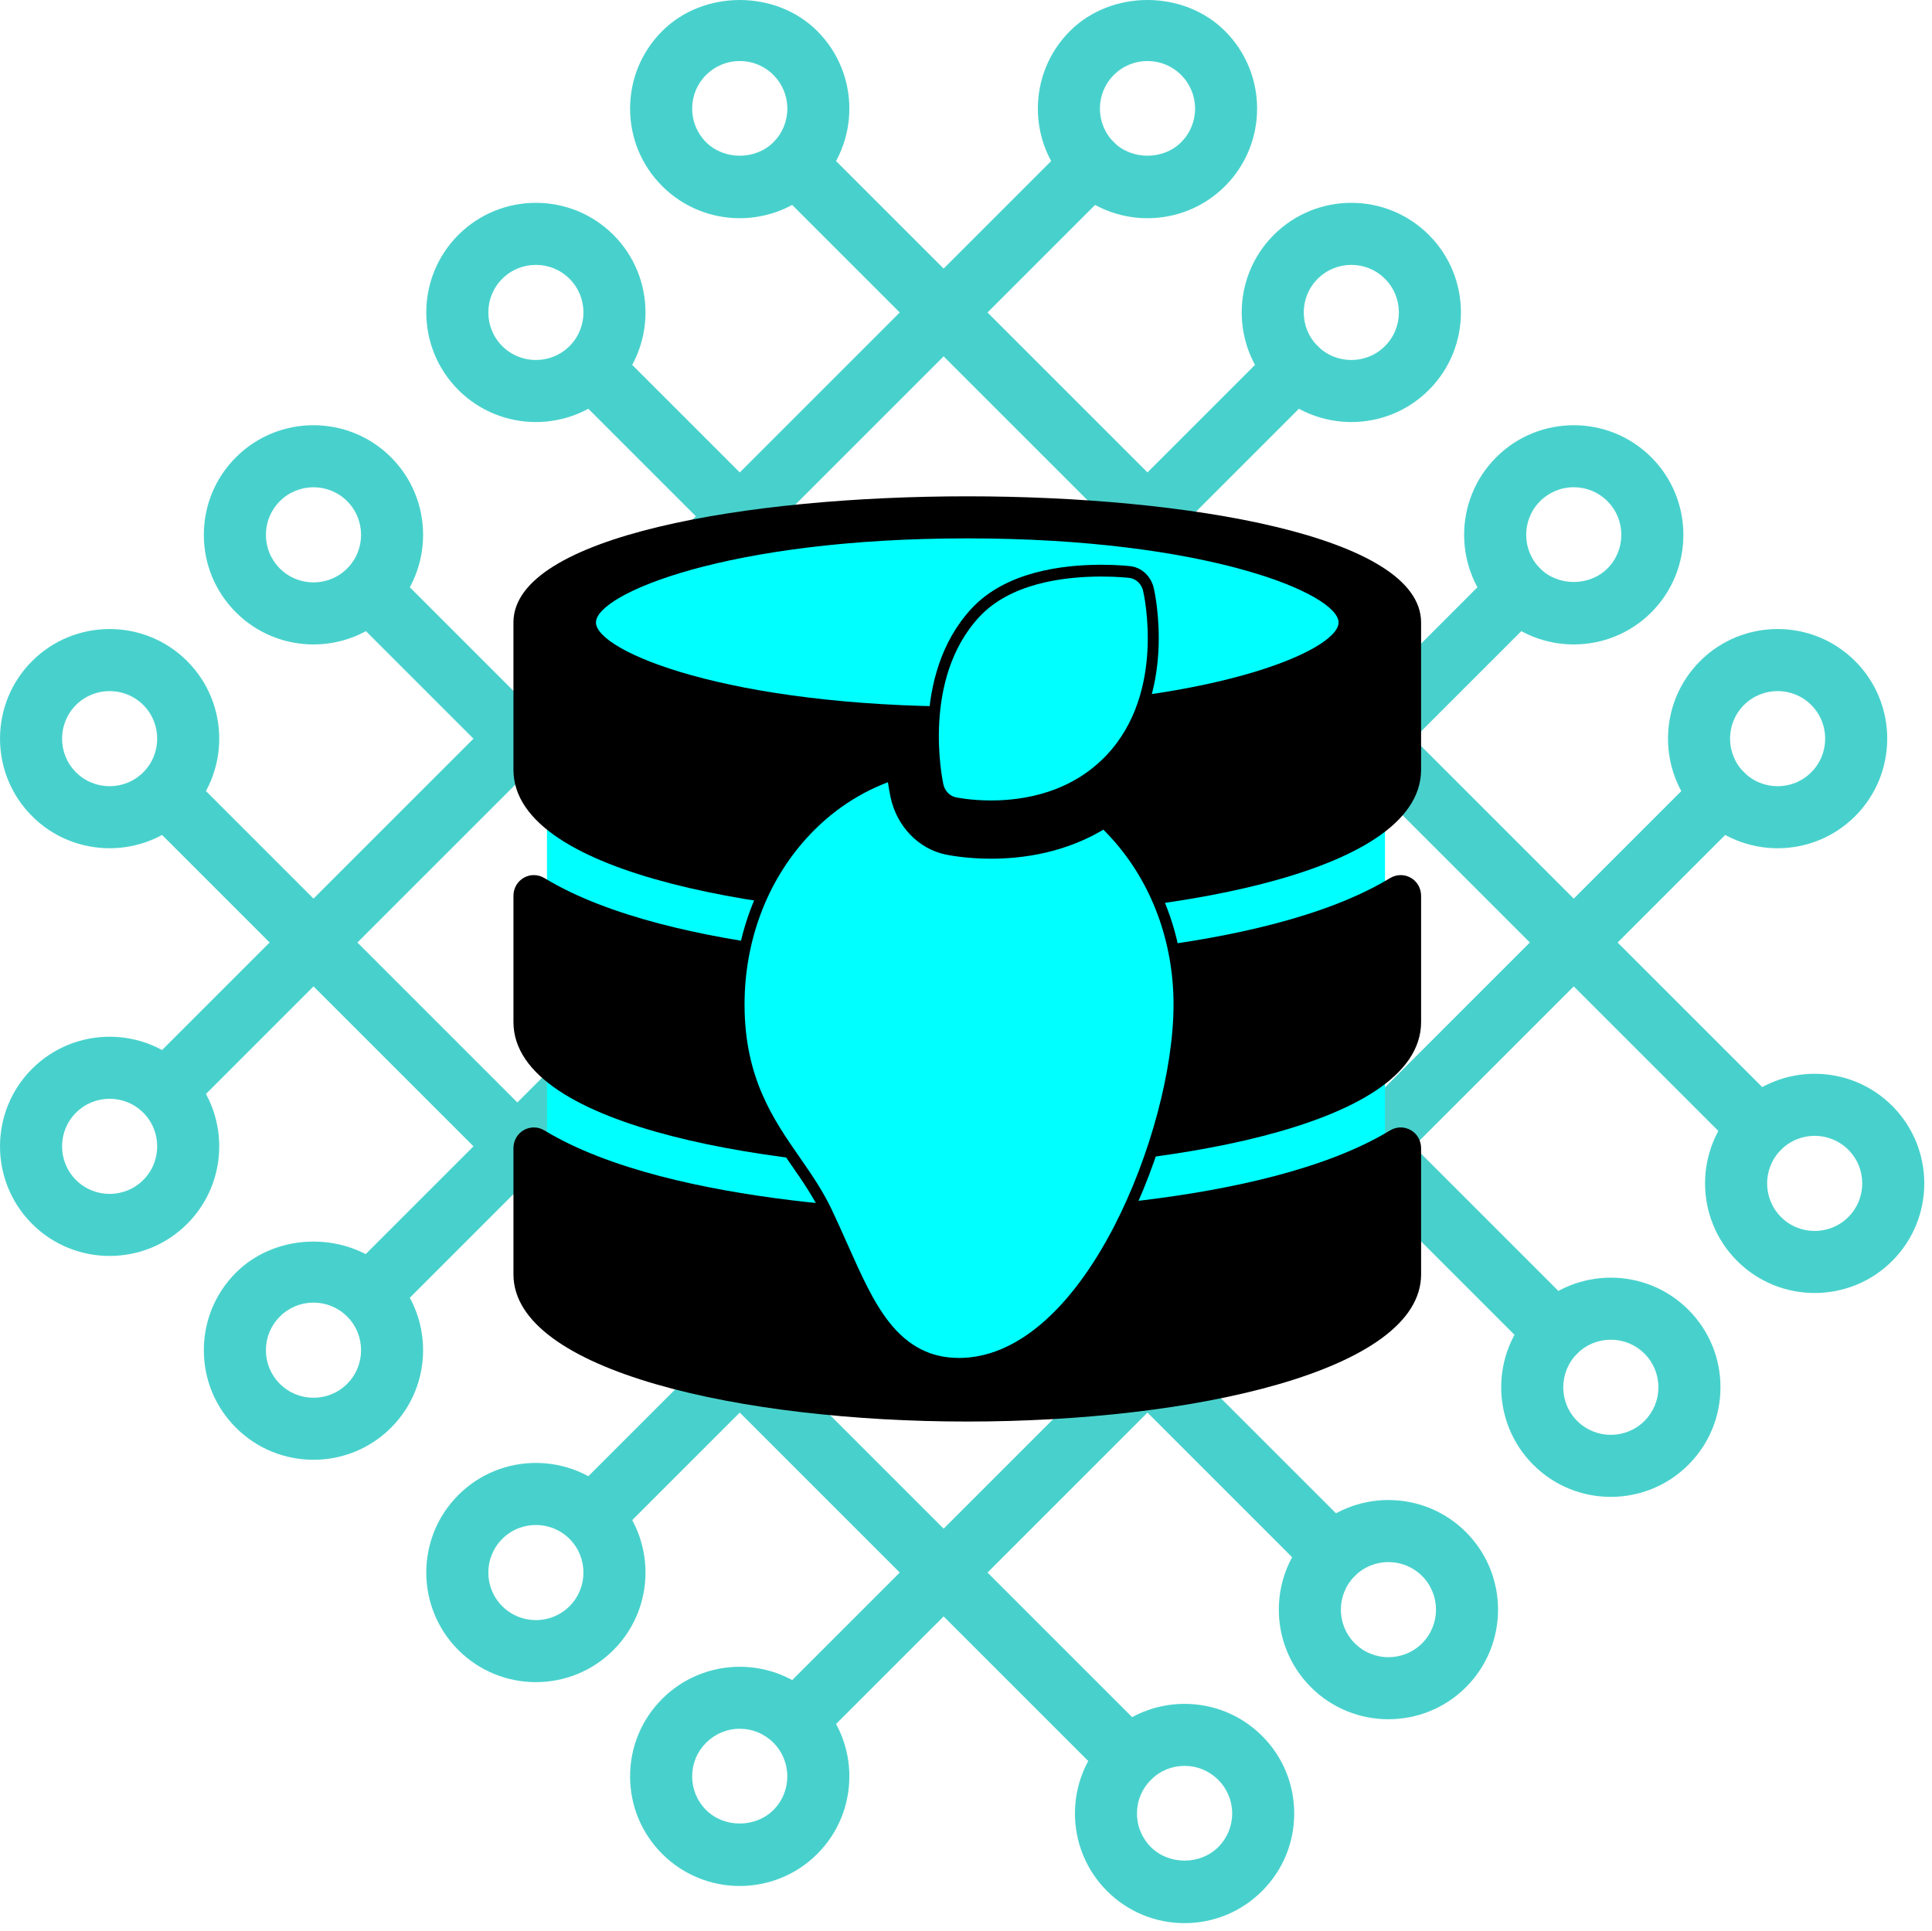 <svg width="106" height="105.95" version="1.1" viewBox="0 0 37.389 37.376" xmlns="http://www.w3.org/2000/svg">
 <g transform="matrix(.088 0 0 .088 -.002 -.01)" fill="#48d1cc">
  <path d="m38.547 244.66c-1.746 0-3.492-0.668-4.824-2-2.668-2.668-2.668-6.988 0-9.652l201.6-201.6c2.668-2.664 6.988-2.664 9.656 0 2.664 2.668 2.664 6.988 0 9.652l-201.6 201.6c-1.332 1.332-3.082 2-4.828 2z"/>
  <path d="m82.902 289.98c-1.746 0-3.496-0.668-4.828-2-2.664-2.668-2.664-6.988 0-9.652l202.09-202.09c2.668-2.664 6.988-2.664 9.652 0 2.668 2.668 2.668 6.988 0 9.656l-202.09 202.09c-1.332 1.332-3.078 2-4.824 2z"/>
  <path d="m131.81 338.9c-1.742 0-3.492-0.668-4.824-2.004-2.668-2.664-2.668-6.984 0-9.652l202.09-202.08c2.664-2.664 6.988-2.664 9.652 0 2.668 2.668 2.668 6.988 0 9.652l-202.09 202.08c-1.332 1.336-3.078 2.004-4.828 2.004z"/>
  <path d="m176.66 383.73c-1.746 0-3.496-0.664-4.828-2-2.664-2.664-2.664-6.984 0-9.652l202.09-202.09c2.668-2.664 6.988-2.664 9.652 0 2.668 2.668 2.668 6.988 0 9.652l-202.09 202.09c-1.332 1.336-3.078 2-4.824 2z"/>
  <path d="m386.89 255.02c-1.746 0-3.492-0.668-4.828-2l-210.23-210.23c-2.668-2.664-2.668-6.988 0-9.652 2.664-2.664 6.984-2.664 9.652 0l210.23 210.23c2.664 2.664 2.664 6.984 0 9.652-1.336 1.332-3.082 2-4.828 2z"/>
  <path d="m342.05 299.86c-1.746 0-3.492-0.668-4.824-2l-210.23-210.23c-2.668-2.664-2.668-6.988 0-9.652 2.664-2.668 6.984-2.668 9.652 0l210.23 210.23c2.664 2.664 2.664 6.988 0 9.652-1.336 1.332-3.082 2-4.828 2z"/>
  <path d="m293.14 348.78c-1.746 0-3.492-0.668-4.824-2l-210.23-210.23c-2.668-2.668-2.668-6.988 0-9.652 2.664-2.668 6.988-2.668 9.652 0l210.23 210.23c2.664 2.664 2.664 6.984 0 9.652-1.336 1.332-3.082 2-4.828 2z"/>
  <path d="m248.3 393.61c-1.746 0-3.492-0.668-4.824-2l-209.76-209.76c-2.664-2.664-2.664-6.988 0-9.652 2.668-2.664 6.988-2.664 9.652 0l209.76 209.76c2.664 2.664 2.664 6.984 0 9.652-1.336 1.332-3.078 2-4.828 2z"/>
  <path d="m252.38 48.113c-6.18 0-12.359-2.352-17.062-7.055-9.406-9.402-9.406-24.707 0-34.109 9.102-9.109 25-9.117 34.113 0 9.41 9.406 9.41 24.707 0 34.109-4.699 4.703-10.879 7.055-17.051 7.055zm0-34.578c-2.801 0-5.43 1.09-7.406 3.066-4.082 4.082-4.082 10.723 0 14.805 3.945 3.945 10.84 3.953 14.805 0 1.973-1.977 3.066-4.606 3.066-7.402 0-2.793-1.094-5.426-3.066-7.402-1.98-1.977-4.606-3.066-7.398-3.066z"/>
  <path d="m297.21 92.949c-6.172 0-12.352-2.352-17.055-7.055-9.406-9.402-9.406-24.707 0-34.109 9.402-9.406 24.707-9.406 34.105 0 9.41 9.406 9.41 24.707 0 34.109-4.695 4.703-10.879 7.055-17.051 7.055zm0-34.57c-2.68 0-5.359 1.023-7.402 3.062-4.078 4.078-4.078 10.723 0 14.801 4.082 4.082 10.723 4.082 14.801 0 4.082-4.078 4.082-10.723 0-14.801-2.039-2.043-4.719-3.062-7.398-3.062z"/>
  <path d="m346.13 141.87c-6.176 0-12.355-2.352-17.055-7.055-9.406-9.406-9.406-24.707 0-34.113 9.395-9.398 24.707-9.41 34.113 0 9.406 9.406 9.406 24.711 0 34.113-4.699 4.703-10.879 7.055-17.059 7.055zm0-34.582c-2.797 0-5.422 1.094-7.402 3.066-4.078 4.086-4.078 10.727 0 14.809 3.973 3.965 10.859 3.949 14.809 0 4.078-4.082 4.078-10.723 0-14.809-1.98-1.977-4.606-3.066-7.406-3.066z"/>
  <path d="m390.97 186.7c-6.172 0-12.352-2.352-17.055-7.055-9.406-9.402-9.406-24.707 0-34.109 9.402-9.406 24.707-9.406 34.105 0 9.41 9.406 9.41 24.707 0 34.109-4.699 4.703-10.879 7.055-17.051 7.055zm0-34.57c-2.68 0-5.359 1.02-7.402 3.059-4.078 4.082-4.078 10.723 0 14.805 4.082 4.082 10.723 4.082 14.801 0 4.082-4.082 4.082-10.723 0-14.805-2.039-2.039-4.719-3.059-7.398-3.059z"/>
  <path d="m24.109 276.38c-6.176 0-12.355-2.348-17.055-7.055-9.406-9.402-9.406-24.707 0-34.109 9.402-9.406 24.707-9.406 34.105 0 9.41 9.406 9.41 24.711 0 34.109-4.699 4.707-10.879 7.055-17.051 7.055zm0-34.57c-2.68 0-5.363 1.02-7.402 3.062-4.078 4.078-4.078 10.723 0 14.801 4.082 4.082 10.723 4.082 14.801 0 4.082-4.078 4.082-10.723 0-14.801-2.039-2.043-4.719-3.062-7.398-3.062z"/>
  <path d="m68.949 321.22c-6.176 0-12.355-2.352-17.055-7.055-4.559-4.551-7.066-10.609-7.066-17.055 0-6.441 2.508-12.5 7.066-17.059 9.105-9.105 25-9.109 34.105 4e-3 9.406 9.406 9.406 24.707 0 34.109-4.699 4.703-10.879 7.055-17.051 7.055zm0-34.574c-2.797 0-5.422 1.086-7.402 3.066s-3.066 4.606-3.066 7.398c0 2.797 1.086 5.426 3.066 7.402 4.082 4.086 10.719 4.082 14.801 4e-3 4.082-4.082 4.082-10.723 0-14.805-1.98-1.98-4.606-3.066-7.398-3.066z"/>
  <path d="m117.86 370.13c-6.172 0-12.352-2.352-17.051-7.055-9.406-9.402-9.406-24.707 0-34.109 9.398-9.406 24.707-9.406 34.105 0 9.406 9.402 9.406 24.707 0 34.109-4.699 4.707-10.879 7.055-17.055 7.055zm0-34.57c-2.68 0-5.359 1.023-7.398 3.062-4.082 4.078-4.082 10.723 0 14.801 4.082 4.082 10.719 4.082 14.801 0 4.078-4.078 4.078-10.723 0-14.801-2.039-2.043-4.719-3.062-7.402-3.062z"/>
  <path d="m162.7 414.97c-6.176 0-12.355-2.352-17.055-7.055-4.559-4.551-7.066-10.609-7.066-17.055 0-6.441 2.508-12.5 7.066-17.059 9.402-9.402 24.707-9.406 34.105 0 9.406 9.41 9.406 24.711 0 34.113-4.699 4.703-10.879 7.055-17.051 7.055zm0-34.582c-2.797 0-5.422 1.094-7.402 3.07-1.98 1.977-3.066 4.609-3.066 7.402 0 2.797 1.086 5.422 3.066 7.398 3.961 3.961 10.84 3.957 14.801 4e-3 4.082-4.078 4.082-10.723 0-14.805-1.98-1.977-4.606-3.07-7.398-3.07z"/>
  <path d="m399.12 284.53c-6.172 0-12.352-2.348-17.055-7.051-9.406-9.406-9.406-24.711 0-34.109 9.402-9.41 24.711-9.41 34.109 0 9.406 9.402 9.406 24.707 0 34.109-4.703 4.703-10.883 7.051-17.055 7.051zm0-34.57c-2.68 0-5.359 1.023-7.398 3.062-4.082 4.078-4.082 10.723 0 14.801 4.078 4.082 10.719 4.082 14.797 0 4.082-4.078 4.082-10.723 0-14.801-2.039-2.039-4.719-3.062-7.398-3.062z"/>
  <path d="m354.28 329.38c-6.172 0-12.352-2.352-17.051-7.055-9.41-9.406-9.41-24.711 0-34.113 9.398-9.406 24.707-9.406 34.105 0 4.559 4.555 7.066 10.609 7.066 17.055s-2.508 12.5-7.066 17.062c-4.703 4.699-10.883 7.051-17.055 7.051zm-7.398-16.707c4.078 4.078 10.719 4.078 14.801 0 1.977-1.98 3.066-4.609 3.066-7.406 0-2.797-1.09-5.422-3.066-7.398-4.082-4.086-10.723-4.086-14.801-4e-3 -4.082 4.082-4.082 10.723 0 14.809z"/>
  <path d="m305.37 378.29c-6.172 0-12.352-2.348-17.051-7.051-9.406-9.406-9.406-24.711 0-34.109 9.398-9.41 24.707-9.41 34.105 0 9.406 9.402 9.406 24.707 0 34.109-4.699 4.703-10.879 7.051-17.055 7.051zm0-34.57c-2.68 0-5.359 1.023-7.398 3.062-4.082 4.078-4.082 10.723 0 14.801 4.082 4.082 10.719 4.082 14.801 0 4.078-4.078 4.078-10.723 0-14.801-2.043-2.039-4.723-3.062-7.402-3.062z"/>
  <path d="m260.53 423.14c-6.438 0-12.5-2.512-17.051-7.066-9.41-9.41-9.41-24.711 0-34.109 9.398-9.41 24.707-9.41 34.105 0 4.559 4.551 7.066 10.609 7.066 17.055 0 6.441-2.508 12.5-7.066 17.055-4.555 4.555-10.613 7.066-17.055 7.066zm0-34.59c-2.793 0-5.422 1.09-7.398 3.066-1.973 1.977-3.066 4.606-3.066 7.402 0 2.797 1.094 5.426 3.066 7.402 3.957 3.957 10.84 3.957 14.801 0 1.977-1.98 3.066-4.606 3.066-7.402s-1.09-5.422-3.066-7.398c-1.98-1.98-4.609-3.07-7.402-3.07z"/>
  <path d="m162.7 48.113c-6.176 0-12.348-2.352-17.055-7.051v-0.004c-4.559-4.555-7.066-10.613-7.066-17.055 0-6.445 2.508-12.5 7.066-17.059 9.105-9.105 25-9.109 34.105 0.004 9.406 9.406 9.406 24.707 0 34.109-4.699 4.703-10.879 7.055-17.051 7.055zm0-34.578c-2.797 0-5.422 1.09-7.402 3.066-1.98 1.98-3.066 4.609-3.066 7.402 0 2.797 1.086 5.422 3.066 7.398v0.004c3.961 3.953 10.84 3.953 14.801 0 1.973-1.977 3.066-4.606 3.066-7.402 0-2.793-1.094-5.426-3.066-7.402-1.98-1.977-4.606-3.066-7.398-3.066z"/>
  <path d="m117.86 92.949c-6.172 0-12.352-2.352-17.051-7.055-9.406-9.402-9.406-24.707 0-34.109 9.398-9.406 24.707-9.406 34.105 0 9.406 9.406 9.406 24.707 0 34.109-4.699 4.703-10.879 7.055-17.055 7.055zm0-34.57c-2.68 0-5.359 1.023-7.398 3.062-4.082 4.078-4.082 10.723 0 14.801 4.082 4.082 10.719 4.082 14.801 0 4.078-4.078 4.078-10.723 0-14.801-2.039-2.043-4.719-3.062-7.402-3.062z"/>
  <path d="m68.949 141.87c-6.176 0-12.348-2.352-17.055-7.051v-4e-3c-4.559-4.559-7.066-10.613-7.066-17.059 0-6.441 2.508-12.5 7.066-17.059 9.402-9.398 24.707-9.402 34.105 4e-3 9.406 9.406 9.406 24.711 0 34.113-4.699 4.703-10.879 7.055-17.051 7.055zm0-34.574c-2.68 0-5.363 1.02-7.402 3.059-1.98 1.98-3.066 4.613-3.066 7.406 0 2.797 1.086 5.422 3.066 7.398v4e-3c4.082 4.082 10.719 4.082 14.801 0s4.082-10.723 0-14.809c-2.039-2.039-4.719-3.059-7.398-3.059z"/>
  <path d="m24.109 186.7c-6.176 0-12.355-2.352-17.055-7.055-9.406-9.402-9.406-24.707 0-34.109 9.402-9.406 24.707-9.406 34.105 0 9.41 9.406 9.41 24.707 0 34.109-4.699 4.703-10.879 7.055-17.051 7.055zm0-34.57c-2.68 0-5.363 1.02-7.402 3.059-4.078 4.082-4.078 10.723 0 14.805 4.082 4.082 10.723 4.082 14.801 0 4.082-4.082 4.082-10.723 0-14.805-2.039-2.039-4.719-3.059-7.398-3.059z"/>
 </g>
 <g transform="matrix(.985 0 0 1.06 .559 -.026)">
  <rect x="10.178" y="14.25" width="16.467" height="7.945" fill="#0ff"/>
  <ellipse transform="matrix(.874 0 0 .874 2.728 2.229)" cx="18.056" cy="10.338" rx="9.043" ry="2.143" fill="#0ff"/>
  <g transform="matrix(.038 0 0 .036 9.519 9.088)">
   <path d="m234.67 0c-113.02 0-234.67 20.031-234.67 64v74.667c0 54.781 140.33 74.667 234.67 74.667s234.67-19.885 234.67-74.667v-74.667c-1e-3 -43.969-121.65-64-234.67-64zm0 106.67c-124.23 0-192-28.188-192-42.667s67.771-42.667 192-42.667 192 28.187 192 42.667c0 14.479-67.771 42.667-192 42.667z"/>
   <path d="m453.21 321.71c-66.253 39.454-199.01 40.955-218.54 40.955s-152.29-1.502-218.54-40.955c-7.171-4.27-16.122 0.661-16.122 9.006v63.949c0 49.021 118.05 74.667 234.67 74.667s234.67-25.646 234.67-74.667v-63.949c-1e-3 -8.345-8.952-13.276-16.122-9.006z"/>
   <path d="m453.21 193.71c-66.253 39.454-199.01 40.955-218.54 40.955s-152.29-1.502-218.54-40.955c-7.171-4.27-16.122 0.661-16.122 9.006v63.949c0 54.781 140.33 74.667 234.67 74.667s234.67-19.885 234.67-74.667v-63.949c-1e-3 -8.345-8.952-13.276-16.122-9.006z"/>
  </g>
  <g transform="matrix(.019 0 0 .019 11.965 15.225)" fill="#0ff" stroke="#000" stroke-width="14.307">
   <g transform="matrix(1.489,0,0,1.489,-49.078,-251.56)" fill="#0ff" stroke="#000" stroke-width="7.615">
    <path d="m387.55 12.169c-1.522-6.081-6.666-10.574-12.896-11.266-0.332-0.038-8.258-0.903-19.774-0.903-27.512 0-65.012 4.698-87.426 27.077-41.959 41.9-26.717 108.88-26.049 111.71 1.35 5.705 5.899 10.101 11.646 11.255 0.427 0.086 10.626 2.1 25.095 2.1 23.995 0 57.967-5.361 83.543-30.904 42.05-41.993 26.542-106.35 25.861-109.06z" stroke-width="7.61"/>
    <path d="m364.77 170.18c-2.586-2.66-5.257-5.209-8-7.651-27.105 15.739-56.4 19.606-78.627 19.606-17.156 0-29.646-2.414-31-2.687-17.188-3.451-30.9-16.704-34.936-33.769-0.403-1.706-1.516-6.756-2.472-14.154-23.495 7.42-44.882 20.53-62.505 38.655-28.385 29.195-44.017 68.22-44.017 109.89 0 48.621 20.642 76.261 38.854 100.65 8.239 11.033 16.023 21.455 22.243 33.703 3.792 7.465 7.281 14.742 10.656 21.78 9.741 20.313 18.153 37.858 29.558 51.325 13.947 16.471 30.787 24.477 51.482 24.477 40.465 0 79.929-30.918 111.12-87.06 25.307-45.548 41.658-102.41 41.658-144.87 1e-3 -41.665-15.631-80.69-44.015-109.89z"/>
   </g>
  </g>
 </g>
</svg>
